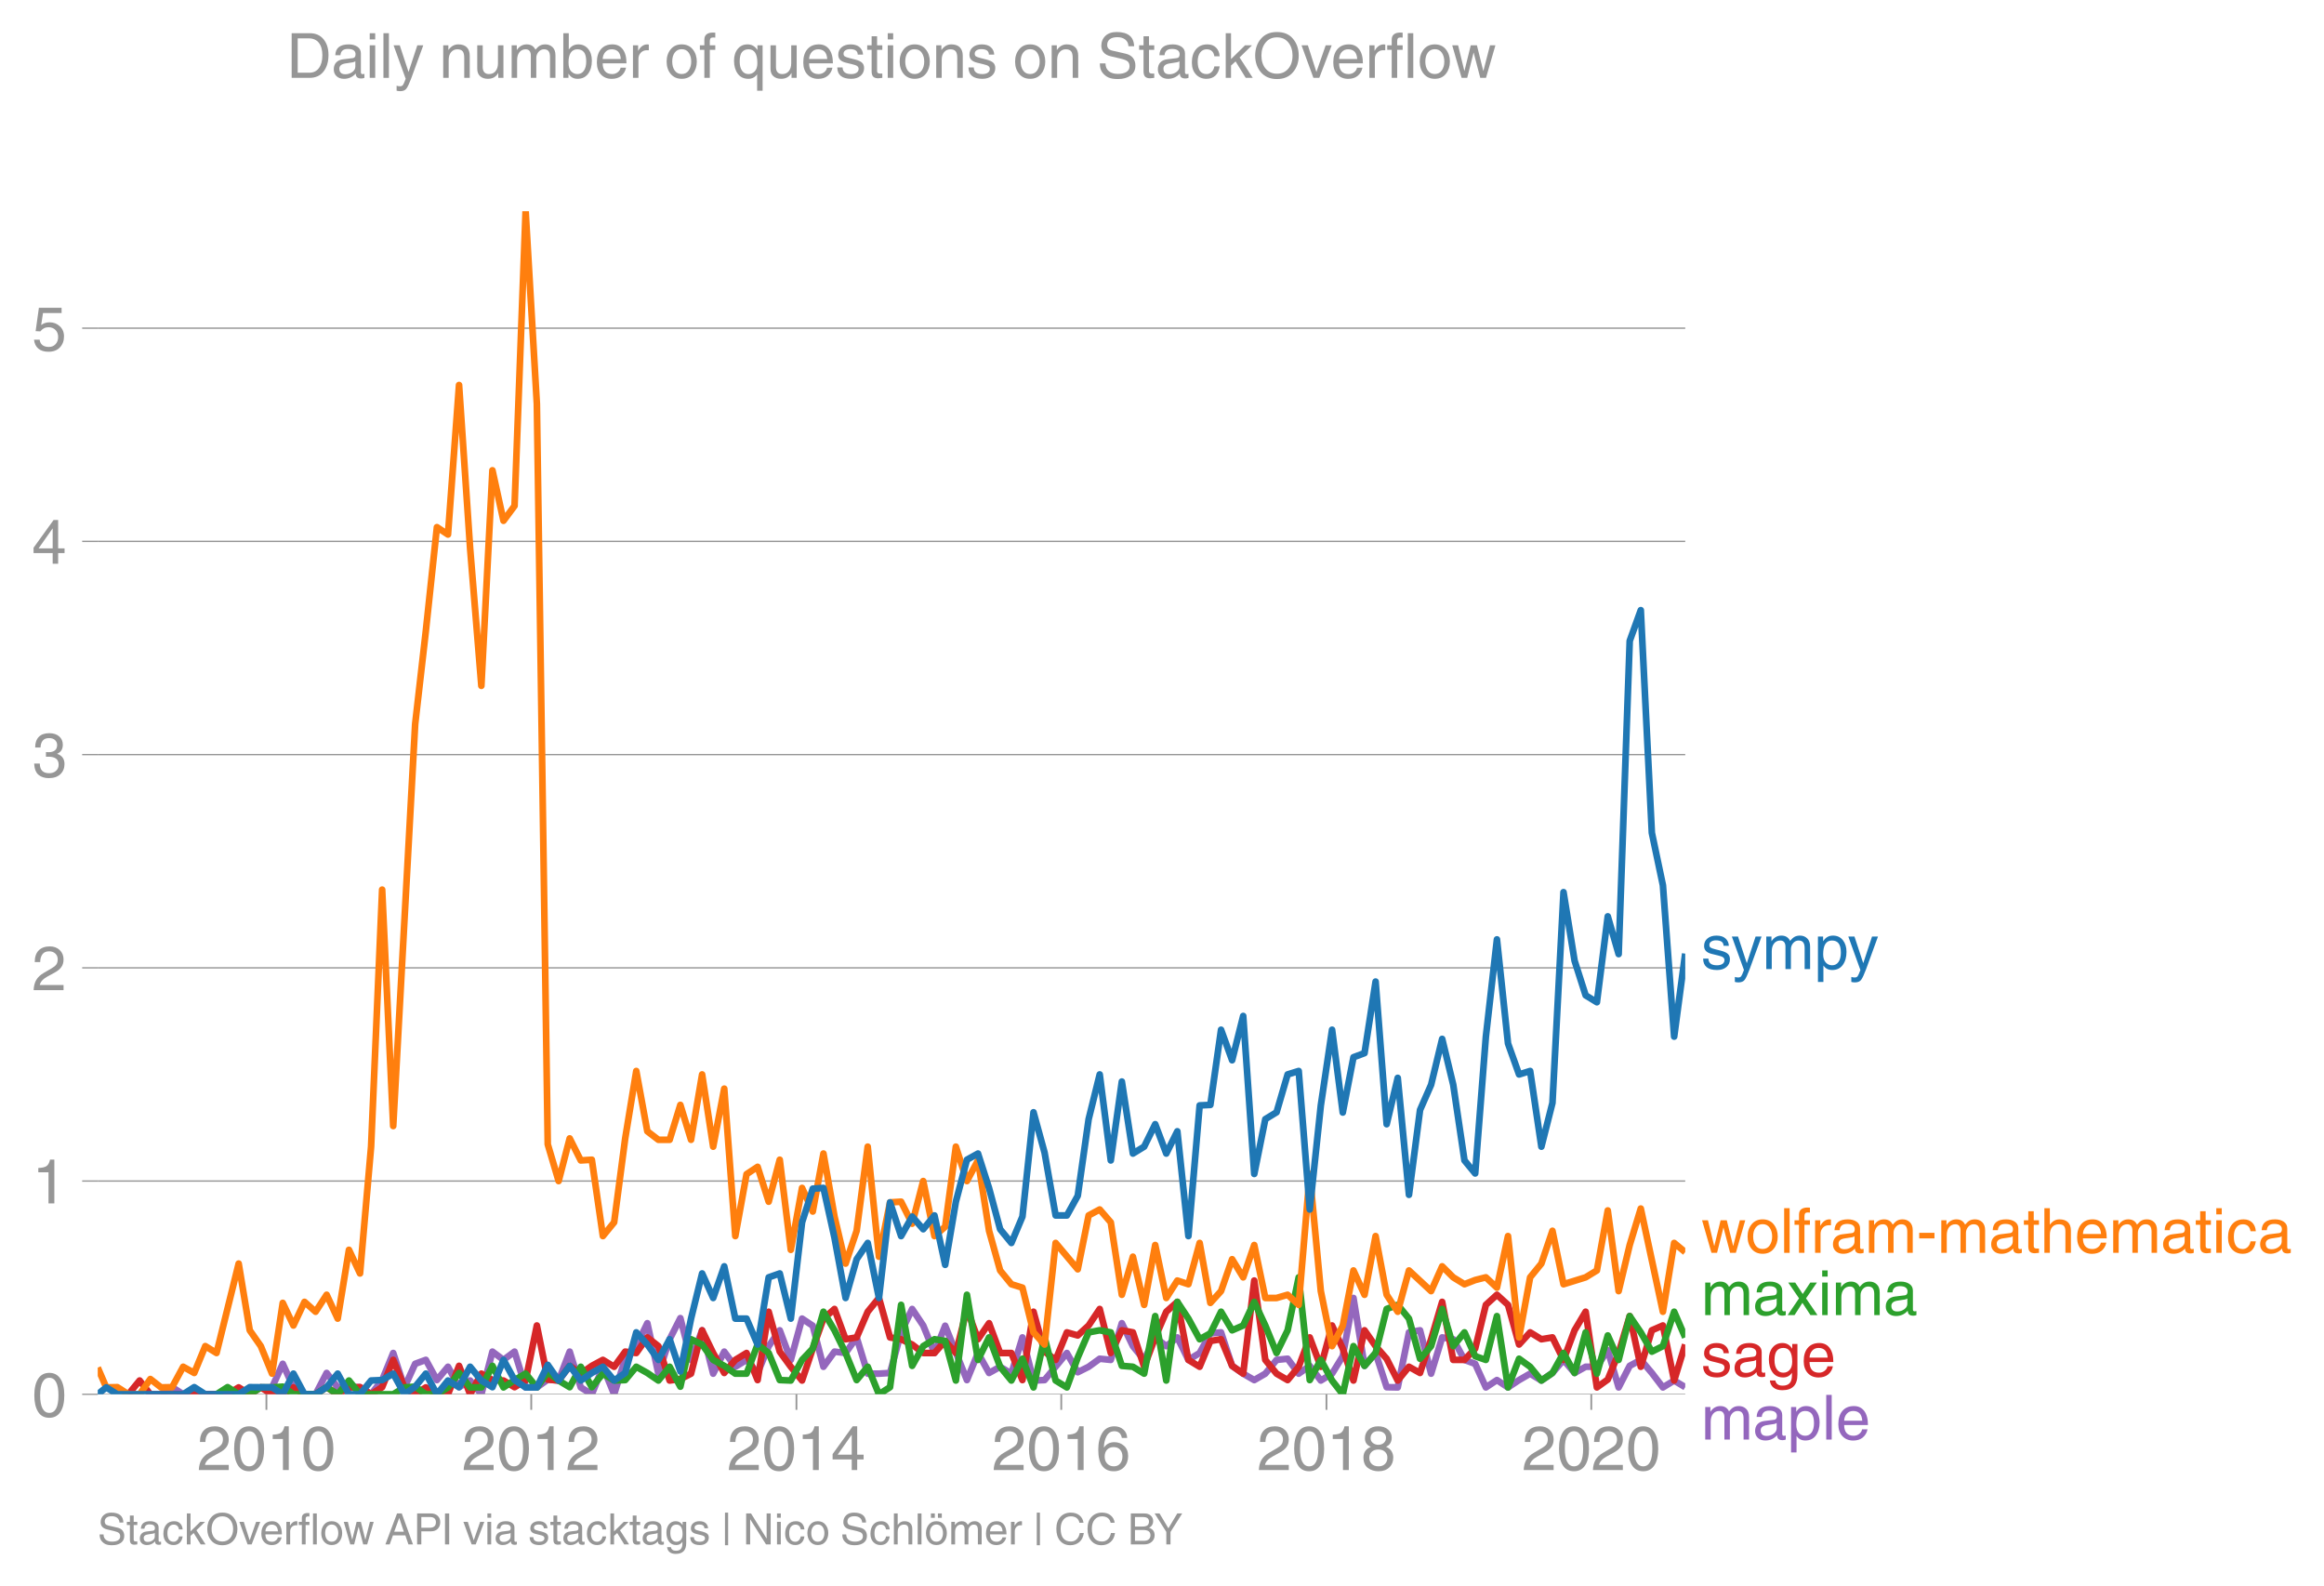 <svg height="475.651" viewBox="0 0 522.796 356.738" width="697.061" xmlns="http://www.w3.org/2000/svg" xmlns:xlink="http://www.w3.org/1999/xlink"><defs><style>*{stroke-linecap:butt;stroke-linejoin:round}</style></defs><g id="figure_1"><path d="M0 356.738h522.796V0H0z" fill="none" id="patch_1"/><g id="axes_1"><path d="M21.985 313.628h357.12V47.516H21.985z" fill="none" id="patch_2"/><path clip-path="url(#pdb5091217a)" d="M36.224 313.628l2.491-1.598 2.49 1.598h14.974l2.49-1.547h2.53l2.407-5.304 2.406 5.304 2.49 1.547h2.49l2.488-4.796 2.49 3.25 5.018-.052 2.491 1.598 2.488-3.197 2.489-6.086 2.53 7.736 2.407-5.304 2.406-.885 2.49 4.539 2.49-2.991 2.489 4.59 2.489-1.496 2.53 3.094 2.489-9.592 2.49 1.856 2.488-1.856 2.489 8.045h2.53l2.448-1.76 2.447.213 2.49-6.498 2.49 8.045 2.488 1.547 2.49-6.188 2.53 6.188 2.488-7.993 2.491-2.837 2.488-5.157 2.489 11.346 2.53-7.736 2.407-4.752 2.406 9.393 2.49-6.652 2.49 9.747 2.489-4.951 2.489 3.404 2.53-1.548 2.489 2.94 2.49-6.034 2.488-3.558 2.489 6.652 2.53-9.283 2.407 1.603 2.406 9.228 2.49-3.404 2.49.31 2.489-3.508 2.489 8.149h2.53l2.489-.155 2.49-9.128 2.488-5.26 2.49 3.713 2.529 6.188 2.407-6.133 4.897 12.219 2.489-6.086 2.49 4.487 2.488-1.392 2.53 1.547 2.49-8.149 2.49 9.696 2.487-.103 5.02-6.086 2.447 4.322 2.447-1.227 2.49-1.805 2.49.257 2.489-8.251 2.489 5.157 2.53 3.094 2.489-5.054 2.49 1.96 2.488-1.96 2.49 5.054 2.529-1.547 2.407-4.42 2.406-.221 2.491 7.53 2.489 1.753 2.49 1.444 2.488-1.444 2.53-3.095 2.49-.257 2.49 3.352 2.487-1.754 2.49 3.3 2.53-1.546 2.407-3.923 2.405-13.096 2.491 15.265 2.49-2.888 2.488 7.685 2.49.051 2.53-12.377 2.488-.464 2.491 9.747 2.487-8.149 2.49.413 2.53 4.641 2.407.885 2.406 5.304 2.49-1.65 2.49 1.65 2.488-1.65 2.49-1.444 2.53 1.547 2.489-1.702 2.49-2.94 2.488 2.94 2.489-1.392h2.53l2.448-3.735 2.446 8.376 2.491-4.848 2.49-1.34 2.488 2.939 2.49 3.25 2.53-1.548 2.488 1.496h0" fill="none" stroke="#9467bd" stroke-linecap="square" stroke-width="1.5" id="line2d_1"/><g id="matplotlib.axis_1"><g id="xtick_1"><g id="line2d_2"><defs><path d="M0 0v3.5" id="m855fbdd3e9" stroke="#969696" stroke-width=".4"/></defs><use x="59.933" xlink:href="#m855fbdd3e9" y="313.628" fill="#969696" stroke="#969696" stroke-width=".4"/></g><g transform="matrix(.14 0 0 -.14 44.363 330.678)" fill="#969696" id="text_1"><defs><path d="M4.39 45.125q0 12.39 6.391 18.781 6.406 6.407 17.938 6.407 9.656 0 15.812-5.86 6.157-5.86 6.157-15.14 0-7.22-3.547-12.188-3.532-4.953-10.422-8.703l-12.11-6.64Q13.922 15.921 12.5 8.296h38.188V0H2.593q.39 9.906 4.297 16.5 3.906 6.594 12.203 11.375l12.593 7.328q5.032 2.89 7.329 5.984 2.297 3.094 2.297 8.516 0 5.375-3.766 9.031-3.75 3.672-10.156 3.672-7.078 0-10.594-4.672-3.516-4.656-3.61-12.609z" id="HelveticaWorld-Regular-50"/><path d="M42.484 34.188q0 14.109-3.734 21.156-3.734 7.062-10.969 7.062-7.078 0-10.89-7.062-3.797-7.047-3.797-21.157 0-13.671 3.75-20.937Q20.609 6 27.78 6q7.235 0 10.969 7 3.734 7.016 3.734 21.188zm9.422 0q0-17.297-6.25-26.704-6.25-9.39-17.875-9.39-12.062 0-18.062 9.734-6 9.75-6 26.36 0 17.03 6.14 26.578 6.157 9.547 17.922 9.547 11.625 0 17.875-9.5t6.25-26.626z" id="HelveticaWorld-Regular-48"/><path d="M35.89 0h-9.374v49.906H10.109v6.985q8.594.28 12.782 2.75Q27.094 62.109 29 70.313h6.89z" id="HelveticaWorld-Regular-49"/></defs><use xlink:href="#HelveticaWorld-Regular-50"/><use x="55.615" xlink:href="#HelveticaWorld-Regular-48"/><use x="111.23" xlink:href="#HelveticaWorld-Regular-49"/><use x="166.846" xlink:href="#HelveticaWorld-Regular-48"/></g></g><g id="xtick_2"><use x="119.508" xlink:href="#m855fbdd3e9" y="313.628" fill="#969696" stroke="#969696" stroke-width=".4" id="line2d_3"/><g transform="matrix(.14 0 0 -.14 103.937 330.678)" fill="#969696" id="text_2"><use xlink:href="#HelveticaWorld-Regular-50"/><use x="55.615" xlink:href="#HelveticaWorld-Regular-48"/><use x="111.23" xlink:href="#HelveticaWorld-Regular-49"/><use x="166.846" xlink:href="#HelveticaWorld-Regular-50"/></g></g><g id="xtick_3"><use x="179.164" xlink:href="#m855fbdd3e9" y="313.628" fill="#969696" stroke="#969696" stroke-width=".4" id="line2d_4"/><g transform="matrix(.14 0 0 -.14 163.593 330.678)" fill="#969696" id="text_3"><defs><path d="M10.594 24.703h22.61v31.89h-.188zM42 17.093V0h-8.797v17.094H2.484v8.593L34.72 70.314H42v-45.61h10.297v-7.61z" id="HelveticaWorld-Regular-52"/></defs><use xlink:href="#HelveticaWorld-Regular-50"/><use x="55.615" xlink:href="#HelveticaWorld-Regular-48"/><use x="111.23" xlink:href="#HelveticaWorld-Regular-49"/><use x="166.846" xlink:href="#HelveticaWorld-Regular-52"/></g></g><g id="xtick_4"><use x="238.738" xlink:href="#m855fbdd3e9" y="313.628" fill="#969696" stroke="#969696" stroke-width=".4" id="line2d_5"/><g transform="matrix(.14 0 0 -.14 223.168 330.678)" fill="#969696" id="text_4"><defs><path d="M14.11 21.578q0-6.875 4.093-11.234Q22.313 6 28.906 6q6.297 0 10.032 4.438 3.734 4.453 3.734 11.687 0 6.297-3.688 10.547-3.687 4.25-10.468 4.25-6.594 0-10.5-4.156-3.907-4.157-3.907-11.188zM41.702 51.61q-.984 5.375-3.984 8.078-3 2.72-8.125 2.72-8.11 0-12.36-7.923-4.25-7.906-4.343-18.109l.203-.188q5.61 8.641 16.687 8.641 8.844 0 15.438-5.86 6.593-5.859 6.593-16.452 0-10.5-6.25-17.47-6.25-6.952-16.843-6.952-12.219 0-18.563 8.687-6.344 8.703-6.344 25.938 0 16.593 6.485 27.093 6.5 10.5 19.484 10.5 8.407 0 14.219-5.015 5.813-5 6.297-13.688z" id="HelveticaWorld-Regular-54"/></defs><use xlink:href="#HelveticaWorld-Regular-50"/><use x="55.615" xlink:href="#HelveticaWorld-Regular-48"/><use x="111.23" xlink:href="#HelveticaWorld-Regular-49"/><use x="166.846" xlink:href="#HelveticaWorld-Regular-54"/></g></g><g id="xtick_5"><use x="298.394" xlink:href="#m855fbdd3e9" y="313.628" fill="#969696" stroke="#969696" stroke-width=".4" id="line2d_6"/><g transform="matrix(.14 0 0 -.14 282.824 330.678)" fill="#969696" id="text_5"><defs><path d="M27.594 40.578q5.422 0 8.953 3.094 3.547 3.11 3.547 8.234 0 4.594-3.407 7.547-3.39 2.953-9.687 2.953-5.61 0-8.672-3.11-3.047-3.093-3.047-7.874 0-5.125 3.813-7.984 3.812-2.86 8.5-2.86zm.093-7.562q-6.78 0-10.64-3.766-3.86-3.766-3.86-9.234 0-6.297 3.907-10.157Q21 6 28.219 6q6.406 0 10.234 3.86 3.828 3.859 3.828 10.265 0 5.469-3.828 9.172-3.828 3.719-10.766 3.719zM49.22 52.203q0-10.594-9.032-14.797 6.204-2.781 8.86-7.36 2.656-4.562 2.656-9.733 0-10.016-6.453-16.125-6.438-6.094-17.375-6.094-9.563 0-16.813 5.25-7.25 5.25-7.25 17.062 0 11.922 11.907 16.907-9.516 3.796-9.516 13.671 0 8.297 5.64 13.813 5.641 5.516 15.641 5.516 10.016 0 15.875-5.204 5.86-5.203 5.86-12.906z" id="HelveticaWorld-Regular-56"/></defs><use xlink:href="#HelveticaWorld-Regular-50"/><use x="55.615" xlink:href="#HelveticaWorld-Regular-48"/><use x="111.23" xlink:href="#HelveticaWorld-Regular-49"/><use x="166.846" xlink:href="#HelveticaWorld-Regular-56"/></g></g><g id="xtick_6"><use x="357.969" xlink:href="#m855fbdd3e9" y="313.628" fill="#969696" stroke="#969696" stroke-width=".4" id="line2d_7"/><g transform="matrix(.14 0 0 -.14 342.398 330.678)" fill="#969696" id="text_6"><use xlink:href="#HelveticaWorld-Regular-50"/><use x="55.615" xlink:href="#HelveticaWorld-Regular-48"/><use x="111.23" xlink:href="#HelveticaWorld-Regular-50"/><use x="166.846" xlink:href="#HelveticaWorld-Regular-48"/></g></g></g><g id="matplotlib.axis_2"><g id="ytick_1"><path clip-path="url(#pdb5091217a)" d="M21.985 313.628h357.12" fill="none" stroke="#969696" stroke-linecap="square" stroke-width=".3" id="line2d_8"/><g id="line2d_9"><defs><path d="M0 0h-3.5" id="m88630bc506" stroke="#969696" stroke-width=".3"/></defs><use x="21.985" xlink:href="#m88630bc506" y="313.628" fill="#969696" stroke="#969696" stroke-width=".3"/></g><use xlink:href="#HelveticaWorld-Regular-48" transform="matrix(.14 0 0 -.14 7.2 318.653)" fill="#969696" id="text_7"/></g><g id="ytick_2"><path clip-path="url(#pdb5091217a)" d="M21.985 265.666h357.12" fill="none" stroke="#969696" stroke-linecap="square" stroke-width=".3" id="line2d_10"/><use x="21.985" xlink:href="#m88630bc506" y="265.666" fill="#969696" stroke="#969696" stroke-width=".3" id="line2d_11"/><use xlink:href="#HelveticaWorld-Regular-49" transform="matrix(.14 0 0 -.14 7.2 270.69)" fill="#969696" id="text_8"/></g><g id="ytick_3"><path clip-path="url(#pdb5091217a)" d="M21.985 217.704h357.12" fill="none" stroke="#969696" stroke-linecap="square" stroke-width=".3" id="line2d_12"/><use x="21.985" xlink:href="#m88630bc506" y="217.704" fill="#969696" stroke="#969696" stroke-width=".3" id="line2d_13"/><use xlink:href="#HelveticaWorld-Regular-50" transform="matrix(.14 0 0 -.14 7.2 222.729)" fill="#969696" id="text_9"/></g><g id="ytick_4"><path clip-path="url(#pdb5091217a)" d="M21.985 169.742h357.12" fill="none" stroke="#969696" stroke-linecap="square" stroke-width=".3" id="line2d_14"/><use x="21.985" xlink:href="#m88630bc506" y="169.742" fill="#969696" stroke="#969696" stroke-width=".3" id="line2d_15"/><g transform="matrix(.14 0 0 -.14 7.2 174.767)" fill="#969696" id="text_10"><defs><path d="M22.406 39.984q2.203-.187 4.594-.187 6.203 0 9.781 2.86 3.594 2.859 3.594 8.656 0 4.687-3.344 7.89-3.343 3.203-9.64 3.203-6.985 0-10.235-4.11-3.234-4.093-3.437-10.983h-8.64q0 10.984 5.765 16.984 5.765 6.016 16.937 6.016 9.922 0 15.828-5.11 5.907-5.094 5.907-13.39 0-10.704-9.032-14.5v-.204q11.72-4 11.72-16.406 0-9.906-6.595-16.265-6.593-6.344-18.703-6.344-9.906 0-16.312 5.203Q4.204 8.5 3.422 21.484H12.5q.203-8.109 4-11.797Q20.313 6 27.484 6q6.938 0 11.141 3.86 4.203 3.859 4.203 9.718 0 6.406-4.016 9.672-4 3.266-12.39 3.266-2 0-4.016-.094z" id="HelveticaWorld-Regular-51"/></defs><use xlink:href="#HelveticaWorld-Regular-51"/></g></g><g id="ytick_5"><path clip-path="url(#pdb5091217a)" d="M21.985 121.78h357.12" fill="none" stroke="#969696" stroke-linecap="square" stroke-width=".3" id="line2d_16"/><use x="21.985" xlink:href="#m88630bc506" y="121.78" fill="#969696" stroke="#969696" stroke-width=".3" id="line2d_17"/><use xlink:href="#HelveticaWorld-Regular-52" transform="matrix(.14 0 0 -.14 7.2 126.805)" fill="#969696" id="text_11"/></g><g id="ytick_6"><path clip-path="url(#pdb5091217a)" d="M21.985 73.818h357.12" fill="none" stroke="#969696" stroke-linecap="square" stroke-width=".3" id="line2d_18"/><use x="21.985" xlink:href="#m88630bc506" y="73.818" fill="#969696" stroke="#969696" stroke-width=".3" id="line2d_19"/><g transform="matrix(.14 0 0 -.14 7.2 78.843)" fill="#969696" id="text_12"><defs><path d="M14.703 40.922q5.813 4.39 13.625 4.39 9.469 0 16.281-6.296 6.813-6.297 6.813-16.22 0-10.78-6.578-17.796-6.563-7-18.422-7-10.313 0-16.266 5.047Q4.203 8.109 3.22 17.39h9.094q.671-5.672 4.437-8.672 3.766-3 10.453-3 6.485 0 10.64 4.484Q42 14.703 42 21.688q0 7.125-4.36 11.421-4.343 4.297-11.218 4.297-7.813 0-13.047-6.687l-7.563.39 5.266 37.594h36.438v-8.5H17.672z" id="HelveticaWorld-Regular-53"/></defs><use xlink:href="#HelveticaWorld-Regular-53"/></g></g></g><path clip-path="url(#pdb5091217a)" d="M28.881 313.628l2.53-3.094 2.408 3.094H51.2l2.491-1.547 2.487 1.547 2.49-1.547 2.53 1.547h2.407l2.406-1.547 2.49 1.547h2.49l2.488-1.598 2.49 1.598 2.53-1.547 2.488-.051 2.491 1.598 2.488-1.598 2.489-6.138 2.53 6.19 2.407 1.546 2.406-1.547 2.49 1.547h2.49l2.489-6.395 2.489 6.395 2.53-4.641 2.489 1.444 2.49.103 2.488 1.496 2.489-1.496 2.53-12.377 2.448 12.164 2.447.213 2.49-3.3 2.49 1.753 2.488-1.754 2.49-1.34 2.53 1.547 2.488-3.404 2.491.31 2.488-3.508 2.489 1.96 2.53 7.736 2.407-.332 2.406-1.215 2.49-9.747 2.49 5.105 2.489 4.487 2.489-2.94 2.53-1.547 2.489 6.086 2.49-15.369 2.488 8.974 2.489 3.404 2.53 3.094 2.407-7.183 2.406-6.742 2.49-2.166 2.49 6.808 2.489-.413 2.489-5.776 2.53-3.094 2.489 8.87 2.49.413 2.488 1.186 2.49 1.908h2.529l2.407-2.707 2.406 2.707 2.49-9.902 2.49 6.808 2.49-3.61 2.488 6.704h2.53l2.49 6.086 2.49-15.369 2.487 8.974 2.49 1.856 2.53-6.188 2.447.693 2.447-2.24 2.49-3.714 2.49 9.902 2.489-5.105 2.489.464 2.53 7.736 2.489-6.602 2.49-5.776 2.488-2.217 2.49 13.047 2.529 1.548 2.407-5.802 2.406-.387 2.491 5.982 2.489 1.754 2.49-20.939 2.488 17.844 2.53 3.095 2.49 1.444 2.49-2.991 2.487-6.602 2.49 6.602 2.53-9.283 2.407 5.194 2.405 7.183 2.491-11.294 2.49 3.558 2.488 2.837 2.49 4.899 2.53-3.094 2.488 1.392 2.491-7.581 2.487-8.406 2.49 13.047h2.53l2.407-2.541 2.406-9.836 2.49-2.269 2.49 2.27 2.488 8.921 2.49-2.733 2.53 1.547 2.489-.413 2.49 5.054 2.488-6.652 2.489-4.178 2.53 17.02 2.448-1.761 2.446-5.976 2.491-8.303 2.49 11.398 2.488-8.2 2.49-1.083 2.53 12.377 2.488-8.097h0" fill="none" stroke="#d62728" stroke-linecap="square" stroke-width="1.5" id="line2d_20"/><path clip-path="url(#pdb5091217a)" d="M48.712 313.628l2.49-1.598 2.49 1.598h2.487l2.49-1.547h2.53l2.407-.166 2.406 1.713h4.98l2.488-1.598 2.49 1.598 2.53-3.094 2.488 3.094h7.468l2.53-1.547 2.407-.166 2.406 1.713h2.49l2.49-1.547 2.489-3.249 2.489 3.25h2.53l2.489-4.849 2.49 4.848 2.488-1.65 2.489-1.444 2.53 3.094 2.448-3.414 2.447 1.867 2.49 1.496 2.49-4.59 2.488 4.59 2.49-3.043 2.53 1.547 2.488-.103 2.491-2.991 2.488 1.392 2.489 1.702 2.53-3.094 2.407 4.475 2.406-10.664 2.49 1.186 2.49 3.455 2.489 1.341 2.489 1.754h2.53l2.489-6.55 2.49 1.908 2.488 6.086 2.489.103 2.53-4.642 2.407-2.541 2.406-8.289 2.49 4.178 2.49 5.105 2.489 6.086 2.489-2.991 2.53 6.188 2.489-1.598 2.49-18.515 2.488 13.718 2.49-4.435 2.529-1.547 2.407.387 2.406 8.896 2.49-19.288 2.49 14.646 2.49-5.054 2.488 6.602 2.53 3.094 2.49-4.9 2.49 6.447 2.487-11.243 2.49 9.696 2.53 1.547 2.447-6.722 2.447-5.655 2.49-.464 2.49.464 2.489 7.53 2.489.206 2.53 1.547 2.489-12.945 2.49 14.492 2.488-17.69 2.49 3.765 2.529 4.642 2.407-1.326 2.406-4.863 2.491 4.178 2.489-1.083 2.49-5.312 2.488 5.312 2.53 6.188 2.49-5.105 2.49-11.914 2.487 23.105 2.49-4.539 2.53 4.642 2.407 3.094 2.405-10.83 2.491 4.435 2.49-2.888 2.488-9.902 2.49-.928 2.53 3.094 2.488 9.026 2.491-2.837 2.487-8.355 2.49 8.355 2.53-3.094 2.407 5.36 2.406.828 2.49-9.85 2.49 16.04 2.488-6.447 2.49 1.805 2.53 3.094 2.489-1.702 2.49-4.487 2.488 4.487 2.489-9.128 2.53 9.283 2.448-8.59 2.446 5.495 2.491-9.85 2.49 3.662 2.488 4.332 2.49-1.238 2.53-7.736 2.488 5.776h0" fill="none" stroke="#2ca02c" stroke-linecap="square" stroke-width="1.5" id="line2d_21"/><g transform="matrix(.14 0 0 -.14 382.677 217.986)" fill="#1f77b4" id="text_13"><defs><path d="M36.078 37.406q-.187 4.688-3.344 6.735-3.14 2.047-9.047 2.047-4.296 0-7.359-1.907-3.047-1.89-3.047-5.468 0-2.829 1.797-4.172 1.813-1.344 7.828-2.86l8.688-2.187q7.906-2 11.297-5.11 3.406-3.093 3.406-8.656 0-7.719-5.64-12.531-5.641-4.813-15.063-4.813-11 0-16.64 4.563-5.626 4.578-5.735 13.75h8.5q.203-5.422 3.594-8.063 3.39-2.625 10.171-2.625 5.516 0 8.766 2.188 3.25 2.203 3.25 6.11 0 2.78-2.11 4.437-2.093 1.672-8.296 3.078l-10.203 2.5q-6.203 1.562-9.157 4.656-2.953 3.094-2.953 8.031 0 7.72 5.516 12.203 5.531 4.5 14.406 4.5 9.485 0 14.531-4.624 5.047-4.61 5.344-11.782z" id="HelveticaWorld-Regular-115"/><path d="M39.016 52.297h9.562L29.891.984q-.5-1.375-.985-2.593-4.25-11.329-7.328-15.547-3.078-4.235-9.953-4.235-3.61 0-5.906.782v8.015q2.484-.89 5.468-.89 3.22 0 4.704 2.03 1.5 2.032 4.421 9.938L.875 52.297h9.922L24.812 9.719H25z" id="HelveticaWorld-Regular-121"/><path d="M6.594 52.297h8.297v-7.375h.203q5.906 8.89 15.812 8.89 9.813 0 13.922-8.5 3.75 4.594 7.266 6.547 3.515 1.953 8.703 1.953 6.781 0 11.484-4.453Q77 44.922 77 36.187V0h-8.781v33.797q0 6.094-2.297 9.094-2.297 3.015-7.422 3.015-5.172 0-8.75-4.203-3.563-4.203-3.563-9.812V0h-8.78v36.188q0 4.53-2.11 7.124-2.094 2.594-6.094 2.594-6.297 0-10.062-4.687-3.766-4.688-3.766-12.703V0H6.594z" id="HelveticaWorld-Regular-109"/><path d="M14.984 23.688q0-8.407 4.094-13 4.11-4.579 10.219-4.579 6.687 0 10.39 5.438 3.72 5.453 3.72 14.765 0 10.22-3.563 14.907-3.563 4.687-10.735 4.687-6.984 0-10.562-5.5-3.563-5.5-3.563-16.718zm-8.39 28.609h8.297v-7.375h.203q5.61 8.89 15.625 8.89 10.11 0 15.937-7.359 5.828-7.344 5.828-18.766 0-12.796-5.953-21Q40.578-1.515 29.5-1.515q-9.094 0-13.922 7.032h-.203v-26.22H6.594z" id="HelveticaWorld-Regular-112"/></defs><use xlink:href="#HelveticaWorld-Regular-115"/><use x="48.5" xlink:href="#HelveticaWorld-Regular-121"/><use x="98.109" xlink:href="#HelveticaWorld-Regular-109"/><use x="181.117" xlink:href="#HelveticaWorld-Regular-112"/><use x="235.611" xlink:href="#HelveticaWorld-Regular-121"/></g><g transform="matrix(.14 0 0 -.14 382.677 281.815)" fill="#ff7f0e" id="text_14"><defs><path d="M25.594 0h-8.985L1.516 52.297h9.468L21 11.187h.188l10.109 41.11h9.922l10.203-41.11h.187l10.594 41.11h8.703L55.812 0h-9.234L35.984 40.484h-.187z" id="HelveticaWorld-Regular-119"/><path d="M12.703 26.219q0-8.735 3.953-14.375 3.953-5.64 11.219-5.64 7.531 0 11.438 5.905 3.906 5.907 3.906 14.11 0 8.297-3.907 14.078-3.906 5.797-11.437 5.797-6.969 0-11.078-5.453-4.094-5.438-4.094-14.422zm-8.984 0q0 11.672 6.484 19.625 6.5 7.968 17.672 7.968 11.438 0 17.875-8.062 6.453-8.047 6.453-19.531 0-11.516-6.406-19.625-6.39-8.11-17.922-8.11-11.078 0-17.625 7.86-6.531 7.86-6.531 19.875z" id="HelveticaWorld-Regular-111"/><path d="M15.375 0H6.594v71.781h8.781z" id="HelveticaWorld-Regular-108"/><path d="M17.188 45.016V0H8.405v45.016H1.22v7.28h7.187v8.985q0 5.907 3.578 8.703 3.594 2.813 10.032 2.813 2.203 0 3.968-.188v-7.906q-1.562.188-3.578.188-2.922 0-4.078-1.438-1.14-1.437-1.14-4.656v-6.5h8.796v-7.281z" id="HelveticaWorld-Regular-102"/><path d="M15.375 0H6.594v52.297h8.297v-8.688h.203q5.703 10.203 14.687 10.203 1.422 0 2.297-.296V44.39h-3.266q-5.906 0-9.671-4.016-3.766-4-3.766-9.953z" id="HelveticaWorld-Regular-114"/><path d="M38.375 26.703q-.969-1.015-3.828-1.656-2.86-.625-10.672-1.656-5.766-.688-8.469-2.844-2.703-2.14-2.703-5.656 0-4.297 2.281-6.688 2.297-2.39 7.329-2.39 6.296 0 11.171 3.578 4.891 3.593 4.891 8.718zM6.203 36.375q.297 8.844 5.734 13.14 5.454 4.297 15.844 4.297 8.297 0 13.907-3.765 5.624-3.75 5.624-10.844V9.078Q47.313 6 50.094 6q1.125 0 2.89.39V0Q50.594-.984 48-.984q-4.5 0-6.703 1.921-2.188 1.938-2.281 6.047-7.516-8.5-18.891-8.5-7.422 0-11.922 4.204Q3.72 6.89 3.72 13.624q0 6.89 3.906 11.125Q11.531 29 19 29.89l15.516 1.891q4.203.64 4.203 6.203 0 4.11-3.047 6.297-3.047 2.203-9.25 2.203-5.516 0-8.485-2.437-2.953-2.438-3.53-7.672z" id="HelveticaWorld-Regular-97"/><path d="M28.906 23.188H4.391v8.984h24.515z" id="HelveticaWorld-Regular-45"/><path d="M17.188 45.016V10.984q0-2 1.093-3.046 1.11-1.047 3.938-1.047h3.375V0Q20.797-.688 19-.688q-5.516 0-8.063 2.641-2.53 2.64-2.53 8.547v34.516H1.311v7.28h7.094v14.595h8.781V52.297h8.407v-7.281z" id="HelveticaWorld-Regular-116"/><path d="M49.219 0h-8.844v34.188q0 6.296-2.438 9-2.437 2.718-7.953 2.718-6.797 0-10.703-4.406-3.906-4.39-3.906-12.984V0H6.594v71.781h8.781V45.312h.203q6 8.5 15.328 8.5 8.594 0 13.453-4.5 4.86-4.484 4.86-13.718z" id="HelveticaWorld-Regular-104"/><path d="M42.484 30.328q-.687 8.485-4.5 12.031-3.797 3.547-10.109 3.547-6.39 0-10.328-4.5-3.922-4.484-4.172-11.078zm8.391-13.922q-1.453-8.11-7.953-13.422-5.719-4.5-15.047-4.593-10.984.093-17.438 7.203Q4 12.704 4 24.704q0 13.78 6.64 21.437 6.641 7.672 18.47 7.672 10.593 0 16.546-7.922 5.953-7.907 5.953-22.594H13.375q0-8.203 3.813-12.703Q21 6.109 28.608 6.109q5.375 0 9.235 3.235 3.86 3.25 4.25 7.062z" id="HelveticaWorld-Regular-101"/><path d="M6.594 61.813v9.968h8.781v-9.969zM15.375 0H6.594v52.297h8.781z" id="HelveticaWorld-Regular-105"/><path d="M39.594 34.719q-1.89 11.187-12.39 11.187-6.5 0-10.454-5.203-3.953-5.203-3.953-14.484 0-10.11 3.656-15.11 3.672-5 10.64-5 4.688 0 8.11 3.438 3.422 3.437 4.39 8.953h8.5q-1.312-9.703-6.859-14.86-5.547-5.156-14.328-5.156-10.297 0-16.89 7.047-6.594 7.063-6.594 19.172 0 13.281 6.594 21.188 6.593 7.922 18.5 7.922 8.687 0 13.843-5.204 5.157-5.203 5.735-13.89z" id="HelveticaWorld-Regular-99"/></defs><use xlink:href="#HelveticaWorld-Regular-119"/><use x="70.912" xlink:href="#HelveticaWorld-Regular-111"/><use x="126.82" xlink:href="#HelveticaWorld-Regular-108"/><use x="148.842" xlink:href="#HelveticaWorld-Regular-102"/><use x="176.527" xlink:href="#HelveticaWorld-Regular-114"/><use x="208.096" xlink:href="#HelveticaWorld-Regular-97"/><use x="263.027" xlink:href="#HelveticaWorld-Regular-109"/><use x="346.035" xlink:href="#HelveticaWorld-Regular-45"/><use x="379.336" xlink:href="#HelveticaWorld-Regular-109"/><use x="462.344" xlink:href="#HelveticaWorld-Regular-97"/><use x="517.275" xlink:href="#HelveticaWorld-Regular-116"/><use x="544.961" xlink:href="#HelveticaWorld-Regular-104"/><use x="600.137" xlink:href="#HelveticaWorld-Regular-101"/><use x="655.557" xlink:href="#HelveticaWorld-Regular-109"/><use x="738.564" xlink:href="#HelveticaWorld-Regular-97"/><use x="793.496" xlink:href="#HelveticaWorld-Regular-116"/><use x="821.182" xlink:href="#HelveticaWorld-Regular-105"/><use x="843.203" xlink:href="#HelveticaWorld-Regular-99"/><use x="894.473" xlink:href="#HelveticaWorld-Regular-97"/></g><g transform="matrix(.14 0 0 -.14 382.677 295.815)" fill="#2ca02c" id="text_15"><defs><path d="M49.031 0H37.703l-12.89 19.672L12.203 0H1.125l18.266 26.906L2 52.296h11.188l12.109-18.405L37.5 52.297h10.688l-17.579-25.39z" id="HelveticaWorld-Regular-120"/></defs><use xlink:href="#HelveticaWorld-Regular-109"/><use x="83.008" xlink:href="#HelveticaWorld-Regular-97"/><use x="137.939" xlink:href="#HelveticaWorld-Regular-120"/><use x="187.939" xlink:href="#HelveticaWorld-Regular-105"/><use x="209.961" xlink:href="#HelveticaWorld-Regular-109"/><use x="292.969" xlink:href="#HelveticaWorld-Regular-97"/></g><g transform="matrix(.14 0 0 -.14 382.677 309.631)" fill="#d62728" id="text_16"><defs><path d="M12.984 26.313q0-9.61 3.813-14.907Q20.609 6.11 27.094 6.11q6.312 0 10.312 4.579 4 4.593 4 13 0 11.03-3.5 16.625-3.484 5.593-10.61 5.593-7.171 0-10.75-4.765-3.562-4.766-3.562-14.828zM49.812 2.983q0-12.609-6.062-18.797-6.047-6.203-18.266-6.203-8.78 0-13.984 4.047Q6.297-13.922 5.516-6.39h8.796q.672-3.812 3.532-6.062 2.86-2.25 8.281-2.25 7.375 0 11.125 3.969 3.766 3.953 3.766 12.828v3.719h-.188q-4.937-7.329-13.922-7.329-11.187 0-17.093 8.25-5.907 8.25-5.907 20.953 0 11.625 5.953 18.875 5.97 7.25 15.829 7.25 9.906 0 15.625-8.89h.187v7.375h8.313z" id="HelveticaWorld-Regular-103"/></defs><use xlink:href="#HelveticaWorld-Regular-115"/><use x="50" xlink:href="#HelveticaWorld-Regular-97"/><use x="104.932" xlink:href="#HelveticaWorld-Regular-103"/><use x="160.84" xlink:href="#HelveticaWorld-Regular-101"/></g><g transform="matrix(.14 0 0 -.14 382.677 323.815)" fill="#9467bd" id="text_17"><use xlink:href="#HelveticaWorld-Regular-109"/><use x="83.008" xlink:href="#HelveticaWorld-Regular-97"/><use x="137.939" xlink:href="#HelveticaWorld-Regular-112"/><use x="194.434" xlink:href="#HelveticaWorld-Regular-108"/><use x="216.455" xlink:href="#HelveticaWorld-Regular-101"/></g><g transform="matrix(.097 0 0 -.097 21.985 347.399)" fill="#969696" id="text_18"><defs><path d="M50.39 50.781q-.296 6.844-5.109 10.719-4.797 3.875-12.656 3.875-7.922 0-12.172-3.25-4.234-3.234-4.234-9.344 0-3.265 1.843-5.61 1.86-2.343 6.641-3.468l20.516-4.687q8.297-1.813 12.297-6.875 4.015-5.047 4.015-12.313 0-10.64-7.812-16.187-7.813-5.547-20.313-5.547-9.531 0-15.031 2.437-5.484 2.453-9.734 7.766-4.25 5.328-4.25 14.89h9.093q0-8 5.313-12.406 5.328-4.39 14.5-4.39 8.89 0 13.844 3.156 4.953 3.156 4.953 8.953 0 5.281-2.953 7.89Q46.188 29 37.594 31l-15.469 3.625q-7.719 1.75-11.531 6.125Q6.78 45.125 6.78 51.516q0 9.672 6.516 15.922 6.531 6.25 18.203 6.25 13.172 0 20.328-5.5 7.156-5.485 7.688-17.407z" id="HelveticaWorld-Regular-83"/><path d="M50 0H38.719L22.406 26.422l-7.312-6.594V0h-8.5v71.781h8.5v-41.61l22.5 22.126H48.78L28.813 32.813z" id="HelveticaWorld-Regular-107"/><path d="M63.922 35.89q0 12.594-6.672 20.891-6.656 8.313-18.328 8.313-11.531 0-18.266-8.313-6.734-8.297-6.734-20.89 0-12.985 6.828-21.094 6.844-8.11 18.172-8.11 11.078 0 18.031 7.907 6.969 7.922 6.969 21.297zm9.953 0q0-16.062-9.281-26.937-9.266-10.86-25.672-10.86-16.516 0-25.766 10.86-9.25 10.875-9.25 26.938 0 16.109 9.25 26.953 9.25 10.843 25.766 10.843 16.89 0 25.922-11.046 9.031-11.032 9.031-26.75z" id="HelveticaWorld-Regular-79"/><path d="M39.406 52.297h9.625L29.11 0h-9.437L.594 52.297h10.203L24.422 9.719h.187z" id="HelveticaWorld-Regular-118"/><path d="M44 29.5L33.406 61.078h-.203L21.687 29.5zm-25.297-8.594L11.188 0h-9.97l27 71.781h10.985L65.187 0H54.594l-7.078 20.906z" id="HelveticaWorld-Regular-65"/><path d="M17.828 38.625H37.11q7.282 0 10.938 3.188 3.656 3.203 3.656 9.703 0 5.812-3.516 8.89-3.515 3.078-10.687 3.078H17.828zm0-38.625H8.11v71.781h32.266q9.625 0 15.484-5.594 5.86-5.593 5.86-14.578 0-9.328-5.672-15.312-5.656-5.969-15.672-5.969H17.828z" id="HelveticaWorld-Regular-80"/><path d="M17.828 0H8.11v71.781h9.72z" id="HelveticaWorld-Regular-73"/><path d="M9.422 73.688h7.281V-1.906H9.422z" id="HelveticaWorld-Regular-124"/><path d="M55.61 71.781h9.374V0h-10.78L17.577 58.016h-.187V0H8.109v71.781h11.375l35.938-57.969h.187z" id="HelveticaWorld-Regular-78"/><path d="M12.703 26.219q0-8.735 3.953-14.375 3.953-5.64 11.219-5.64 7.531 0 11.438 5.905 3.906 5.907 3.906 14.11 0 8.297-3.907 14.078-3.906 5.797-11.437 5.797-6.969 0-11.078-5.453-4.094-5.438-4.094-14.422zm-8.984 0q0 11.672 6.484 19.625 6.5 7.968 17.672 7.968 11.438 0 17.875-8.062 6.453-8.047 6.453-19.531 0-11.516-6.406-19.625-6.39-8.11-17.922-8.11-11.078 0-17.625 7.86-6.531 7.86-6.531 19.875zm36.734 35.406H31.47v10.156h8.984zm-16.219 0H15.25v10.156h8.984z" id="HelveticaWorld-Regular-246"/><path d="M58.016 50.203q-1.625 7.313-6.782 11.094-5.14 3.797-13.343 3.797-10.594 0-17.047-7.703-6.438-7.688-6.438-20.766 0-15.14 6.094-22.547 6.11-7.39 17.688-7.39 7.609 0 13.093 5.046 5.5 5.063 7.407 14.688h9.421Q66.22 12.594 57.625 5.344t-20.906-7.25q-14.703 0-23.516 10.11Q4.391 18.311 4.391 36.28q0 17.328 9.203 27.36 9.203 10.047 24.297 10.047 12.5 0 20.265-6.454 7.766-6.437 9.235-17.03z" id="HelveticaWorld-Regular-67"/><path d="M8.11 71.781h31.484q9.281 0 14.797-5.031 5.515-5.031 5.515-13.031 0-4.844-2.422-8.828-2.406-3.97-7.187-6.172 6.687-2.532 9.828-6.735 3.156-4.203 3.156-10.797 0-9.265-6.687-15.234Q49.906 0 38.922 0H8.109zm9.562-63.484h20.703q7.625 0 11.422 3.531 3.812 3.547 3.812 9.563 0 6.093-4.25 9.093Q45.125 33.5 36.812 33.5h-19.14zm0 33.11h17.625q7.719 0 11.312 2.796 3.594 2.813 3.594 8.781 0 5.125-3.406 7.813-3.39 2.687-11.39 2.687H17.671z" id="HelveticaWorld-Regular-66"/><path d="M37.313 0h-9.72v28.906L.485 71.781h11.329l20.609-34.469 20.562 34.47h11.422L37.312 28.905z" id="HelveticaWorld-Regular-89"/></defs><use xlink:href="#HelveticaWorld-Regular-83"/><use x="66.211" xlink:href="#HelveticaWorld-Regular-116"/><use x="93.896" xlink:href="#HelveticaWorld-Regular-97"/><use x="148.828" xlink:href="#HelveticaWorld-Regular-99"/><use x="200.098" xlink:href="#HelveticaWorld-Regular-107"/><use x="250.098" xlink:href="#HelveticaWorld-Regular-79"/><use x="327.881" xlink:href="#HelveticaWorld-Regular-118"/><use x="375.49" xlink:href="#HelveticaWorld-Regular-101"/><use x="430.91" xlink:href="#HelveticaWorld-Regular-114"/><use x="464.979" xlink:href="#HelveticaWorld-Regular-102"/><use x="492.664" xlink:href="#HelveticaWorld-Regular-108"/><use x="514.686" xlink:href="#HelveticaWorld-Regular-111"/><use x="569.094" xlink:href="#HelveticaWorld-Regular-119"/><use x="641.506" xlink:href="#HelveticaWorld-Regular-32"/><use x="665.92" xlink:href="#HelveticaWorld-Regular-65"/><use x="732.619" xlink:href="#HelveticaWorld-Regular-80"/><use x="797.268" xlink:href="#HelveticaWorld-Regular-73"/><use x="823.049" xlink:href="#HelveticaWorld-Regular-32"/><use x="847.463" xlink:href="#HelveticaWorld-Regular-118"/><use x="897.072" xlink:href="#HelveticaWorld-Regular-105"/><use x="919.094" xlink:href="#HelveticaWorld-Regular-97"/><use x="974.025" xlink:href="#HelveticaWorld-Regular-32"/><use x="998.439" xlink:href="#HelveticaWorld-Regular-115"/><use x="1048.439" xlink:href="#HelveticaWorld-Regular-116"/><use x="1076.125" xlink:href="#HelveticaWorld-Regular-97"/><use x="1131.057" xlink:href="#HelveticaWorld-Regular-99"/><use x="1182.326" xlink:href="#HelveticaWorld-Regular-107"/><use x="1232.326" xlink:href="#HelveticaWorld-Regular-116"/><use x="1260.012" xlink:href="#HelveticaWorld-Regular-97"/><use x="1314.943" xlink:href="#HelveticaWorld-Regular-103"/><use x="1370.852" xlink:href="#HelveticaWorld-Regular-115"/><use x="1420.852" xlink:href="#HelveticaWorld-Regular-32"/><use x="1445.266" xlink:href="#HelveticaWorld-Regular-124"/><use x="1471.242" xlink:href="#HelveticaWorld-Regular-32"/><use x="1495.656" xlink:href="#HelveticaWorld-Regular-78"/><use x="1568.752" xlink:href="#HelveticaWorld-Regular-105"/><use x="1590.773" xlink:href="#HelveticaWorld-Regular-99"/><use x="1642.043" xlink:href="#HelveticaWorld-Regular-111"/><use x="1697.951" xlink:href="#HelveticaWorld-Regular-32"/><use x="1722.365" xlink:href="#HelveticaWorld-Regular-83"/><use x="1788.576" xlink:href="#HelveticaWorld-Regular-99"/><use x="1839.846" xlink:href="#HelveticaWorld-Regular-104"/><use x="1895.021" xlink:href="#HelveticaWorld-Regular-108"/><use x="1917.043" xlink:href="#HelveticaWorld-Regular-246"/><use x="1972.951" xlink:href="#HelveticaWorld-Regular-109"/><use x="2055.959" xlink:href="#HelveticaWorld-Regular-101"/><use x="2111.379" xlink:href="#HelveticaWorld-Regular-114"/><use x="2143.947" xlink:href="#HelveticaWorld-Regular-32"/><use x="2168.361" xlink:href="#HelveticaWorld-Regular-124"/><use x="2194.338" xlink:href="#HelveticaWorld-Regular-32"/><use x="2218.752" xlink:href="#HelveticaWorld-Regular-67"/><use x="2291.066" xlink:href="#HelveticaWorld-Regular-67"/><use x="2363.381" xlink:href="#HelveticaWorld-Regular-32"/><use x="2387.795" xlink:href="#HelveticaWorld-Regular-66"/><use x="2450.607" xlink:href="#HelveticaWorld-Regular-89"/></g><g transform="matrix(.14 0 0 -.14 64.478 17.516)" fill="#969696" id="text_19"><defs><path d="M17.828 8.297h18.797q9.766 0 15.281 7.5 5.516 7.5 5.516 20.484 0 12.844-5.563 19.969-5.562 7.125-16.062 7.234H17.828zM8.11 71.78h29.094q14.11 0 22.094-9.703 7.984-9.687 7.984-25.156 0-16.61-7.984-26.766Q51.313 0 36.813 0H8.108z" id="HelveticaWorld-Regular-68"/><path d="M49.219 0h-8.844v32.172q0 7.422-2.594 10.578-2.578 3.156-8.578 3.156-5.906 0-9.875-4.5-3.953-4.484-3.953-12.89V0H6.594v52.297h8.297v-7.375h.203q6.203 8.89 15.812 8.89 8.89 0 13.594-4.718 4.719-4.703 4.719-13.5z" id="HelveticaWorld-Regular-110"/><path d="M6.11 52.297h8.78V17.578q0-5.765 2.61-8.625Q20.125 6.11 25 6.11q6.781 0 10.594 4.797 3.812 4.813 3.812 12.578v28.813h8.782V0H39.89v7.625l-.188.188q-4.984-9.329-16.61-9.329-7.515 0-12.25 4.094Q6.11 6.688 6.11 14.703z" id="HelveticaWorld-Regular-117"/><path d="M43.406 26.313q0 10.5-3.718 15.046-3.704 4.547-10.579 4.547-6.984-.11-10.562-5.453Q14.984 35.11 14.984 25q0-10.297 4.297-14.594Q23.578 6.11 29.297 6.11q6.5 0 10.297 5.344 3.812 5.344 3.812 14.86zM6.594 0v71.781h8.781V45.703h.203q5.61 8.11 15.14 8.11 9.766 0 15.766-7.25t6-18.876q0-13.093-6.062-21.156Q40.375-1.516 29.5-1.516q-9.578 0-14.406 8.016h-.203V0z" id="HelveticaWorld-Regular-98"/><path d="M41.5 23.688q0 11.125-3.5 16.671-3.484 5.547-10.61 5.547-6.874 0-10.593-4.5-3.703-4.484-3.703-15.093 0-9.422 3.75-14.813 3.765-5.39 10.36-5.39 5.812 0 10.046 4.39 4.25 4.39 4.25 13.188zm8.406-44.391H41.11V5.516h-.187Q35.89-1.516 27-1.516q-10.984 0-17 8.157-6 8.156-6 21.047 0 11.421 5.906 18.765 5.922 7.36 15.875 7.36 9.907 0 15.625-8.891h.203v7.375h8.297z" id="HelveticaWorld-Regular-113"/></defs><use xlink:href="#HelveticaWorld-Regular-68"/><use x="72.021" xlink:href="#HelveticaWorld-Regular-97"/><use x="126.953" xlink:href="#HelveticaWorld-Regular-105"/><use x="148.975" xlink:href="#HelveticaWorld-Regular-108"/><use x="170.996" xlink:href="#HelveticaWorld-Regular-121"/><use x="220.605" xlink:href="#HelveticaWorld-Regular-32"/><use x="245.02" xlink:href="#HelveticaWorld-Regular-110"/><use x="300.195" xlink:href="#HelveticaWorld-Regular-117"/><use x="354.98" xlink:href="#HelveticaWorld-Regular-109"/><use x="437.988" xlink:href="#HelveticaWorld-Regular-98"/><use x="494.482" xlink:href="#HelveticaWorld-Regular-101"/><use x="549.902" xlink:href="#HelveticaWorld-Regular-114"/><use x="582.471" xlink:href="#HelveticaWorld-Regular-32"/><use x="606.885" xlink:href="#HelveticaWorld-Regular-111"/><use x="662.793" xlink:href="#HelveticaWorld-Regular-102"/><use x="690.479" xlink:href="#HelveticaWorld-Regular-32"/><use x="714.893" xlink:href="#HelveticaWorld-Regular-113"/><use x="771.387" xlink:href="#HelveticaWorld-Regular-117"/><use x="826.172" xlink:href="#HelveticaWorld-Regular-101"/><use x="881.592" xlink:href="#HelveticaWorld-Regular-115"/><use x="931.592" xlink:href="#HelveticaWorld-Regular-116"/><use x="959.277" xlink:href="#HelveticaWorld-Regular-105"/><use x="981.299" xlink:href="#HelveticaWorld-Regular-111"/><use x="1037.207" xlink:href="#HelveticaWorld-Regular-110"/><use x="1092.383" xlink:href="#HelveticaWorld-Regular-115"/><use x="1142.383" xlink:href="#HelveticaWorld-Regular-32"/><use x="1166.797" xlink:href="#HelveticaWorld-Regular-111"/><use x="1222.705" xlink:href="#HelveticaWorld-Regular-110"/><use x="1277.881" xlink:href="#HelveticaWorld-Regular-32"/><use x="1302.295" xlink:href="#HelveticaWorld-Regular-83"/><use x="1368.506" xlink:href="#HelveticaWorld-Regular-116"/><use x="1396.191" xlink:href="#HelveticaWorld-Regular-97"/><use x="1451.123" xlink:href="#HelveticaWorld-Regular-99"/><use x="1502.393" xlink:href="#HelveticaWorld-Regular-107"/><use x="1552.393" xlink:href="#HelveticaWorld-Regular-79"/><use x="1630.176" xlink:href="#HelveticaWorld-Regular-118"/><use x="1677.785" xlink:href="#HelveticaWorld-Regular-101"/><use x="1733.205" xlink:href="#HelveticaWorld-Regular-114"/><use x="1767.273" xlink:href="#HelveticaWorld-Regular-102"/><use x="1794.959" xlink:href="#HelveticaWorld-Regular-108"/><use x="1816.98" xlink:href="#HelveticaWorld-Regular-111"/><use x="1871.389" xlink:href="#HelveticaWorld-Regular-119"/></g><path clip-path="url(#pdb5091217a)" d="M21.985 307.633l1.92 4.448 2.487-.051 2.49 1.598h2.53l2.407-3.426 2.405 1.88 2.491-.052 2.49-4.59 2.488 1.392 2.49-6.034 2.53 1.547 4.979-20.113 2.487 15.008 2.49 3.558 2.53 6.189 2.407-15.914 2.406 5.084 2.49-5.312 2.49 2.217 2.488-3.816 2.49 5.363 2.53-15.471 2.488 5.312 2.491-28.52 2.488-57.812 2.489 53.17 4.937-90.398 2.406-20.997 2.49-23.31 2.49 1.65 2.489-33.625 2.489 36.72 2.53 30.942 2.489-48.477 2.49 11.346 2.488-3.353 2.489-66.27 2.53 43.32 2.448 166.56 2.447 8.27 2.49-9.592 2.49 4.95 2.488-.154 2.49 17.174 2.53-3.095 2.488-18.875 2.491-15.162 2.488 13.563 2.489 1.908h2.53l2.407-7.846 2.406 7.846 2.49-14.698 2.49 16.245 2.489-13.047 2.489 33.16 2.53-13.924 2.489-1.65 2.49 7.839 2.488-9.438 2.489 20.268 2.53-13.925 2.407 5.305 2.406-13.04 2.49 14.182 2.49 10.572 2.489-7.375 2.489-18.927 2.53 24.755 2.489-12.223 2.49-.154 2.488 4.95 2.49-9.592 2.529 12.378 2.407-2.1 2.406-18.014 2.49 7.736 2.49-4.641 2.49 15.832 2.488 8.922 2.53 3.095 2.49.773 2.49 10.057 2.487 2.733 2.49-22.846 4.977 5.922 2.447-12.111 2.49-1.34 2.49 2.887 2.489 16.297 2.489-8.561 2.53 10.83 2.489-13.46 2.49 11.913 2.488-3.92 2.49.826 2.529-9.283 2.407 13.482 2.406-2.652 2.491-7.169 2.489 4.074 2.49-7.271 2.488 11.913h2.53l2.49-.722 2.49 2.27 2.487-29.449 2.49 26.354 2.53 12.377 2.407-4.586 2.405-12.433 2.491 5.467 2.49-13.202 2.488 13.202 2.49 3.816 2.53-9.283 4.98 4.642 2.486-5.57 2.49 2.475 2.53 1.548 2.407-.94 2.406-.608 2.49 2.321 2.49-11.603 2.488 22.794 2.49-13.512 2.53-3.094 2.489-7.375 2.49 12.017 4.977-1.548 2.53-1.547 2.448-13.497 2.446 18.139 2.491-10.366 2.49-8.2 4.977 23.207 2.53-15.471 2.49 2.063h0" fill="none" stroke="#ff7f0e" stroke-linecap="square" stroke-width="1.5" id="line2d_22"/><path clip-path="url(#pdb5091217a)" d="M21.985 313.628l1.92-1.547 2.487 1.547h14.812l2.49-1.598 2.488 1.598h7.51l2.487-1.598 5.02.051 2.407 1.547 2.406-4.641 2.49 4.641h2.49l2.488-1.598 2.49-3.043 2.53 4.641h2.488l2.491-3.094 2.488-.103 2.489-1.444 2.53 4.641 2.407-1.713 2.406-2.928 2.49 4.641 2.49-3.094 2.489 1.496 2.489-4.59 2.53 3.094 2.489 1.496 2.49-6.138 2.488 4.539 2.489 1.65h2.53l2.448-5.068 2.447 3.52 2.49-3.3 2.49 3.3 2.488-1.701 2.49-1.392 2.53 3.094 2.488-1.702 2.491-9.128 2.488 2.733 2.489 3.455 2.53-4.641 2.407 7.238 2.406-11.88 2.49-10.16 2.49 5.519 2.489-7.117 2.489 11.758h2.53l2.489 5.828 2.49-15.11 2.488-.877 2.489 10.16 2.53-21.66 2.407-7.57 2.406-.167 2.49 11.243 2.49 13.512 2.489-8.716 2.489-3.661 2.53 12.377 2.489-21.506 2.49 7.582 2.488-4.384 2.49 2.836 2.529-3.094 2.407 11.106 2.406-14.2 2.49-9.438 2.49-1.392 2.49 7.787 2.488 9.231 2.53 3.095 2.49-5.931 2.49-23.465 2.487 9.076 2.49 14.131h2.53l2.447-4.428 2.447-17.232 2.49-10.057 2.49 19.34 2.489-17.741 2.489 16.194 2.53-1.548 2.489-5.054 2.49 6.602 2.488-5.003 2.49 23.569 2.529-29.397 2.407-.11 2.406-16.908 2.491 6.859 2.489-9.954 2.49 35.533 2.488-12.325 2.53-1.547 2.49-8.51 2.49-.773 2.487 31.15 2.49-23.415 2.53-17.018 2.407 18.62 2.405-12.432 2.491-.928 2.49-16.09 2.488 32.077 2.49-10.417 2.53 26.302 2.488-19.082 2.491-5.673 2.487-10.314 2.49 10.314 2.53 17.019 2.407 2.928 2.406-30.777 2.49-21.867 2.49 23.414 2.488 6.962 2.49-.773 2.53 17.018 2.489-9.85 2.49-47.395 2.488 15.42 2.489 7.788 2.53 1.547 2.448-19.313 2.446 8.483 2.491-70.448 2.49-6.91 2.488 50.076 2.49 11.81 2.53 34.038 2.488-18.67h0" fill="none" stroke="#1f77b4" stroke-linecap="square" stroke-width="1.5" id="line2d_23"/></g></g><defs><clipPath id="pdb5091217a"><path d="M21.985 47.516h357.12v266.112H21.985z"/></clipPath></defs></svg>
